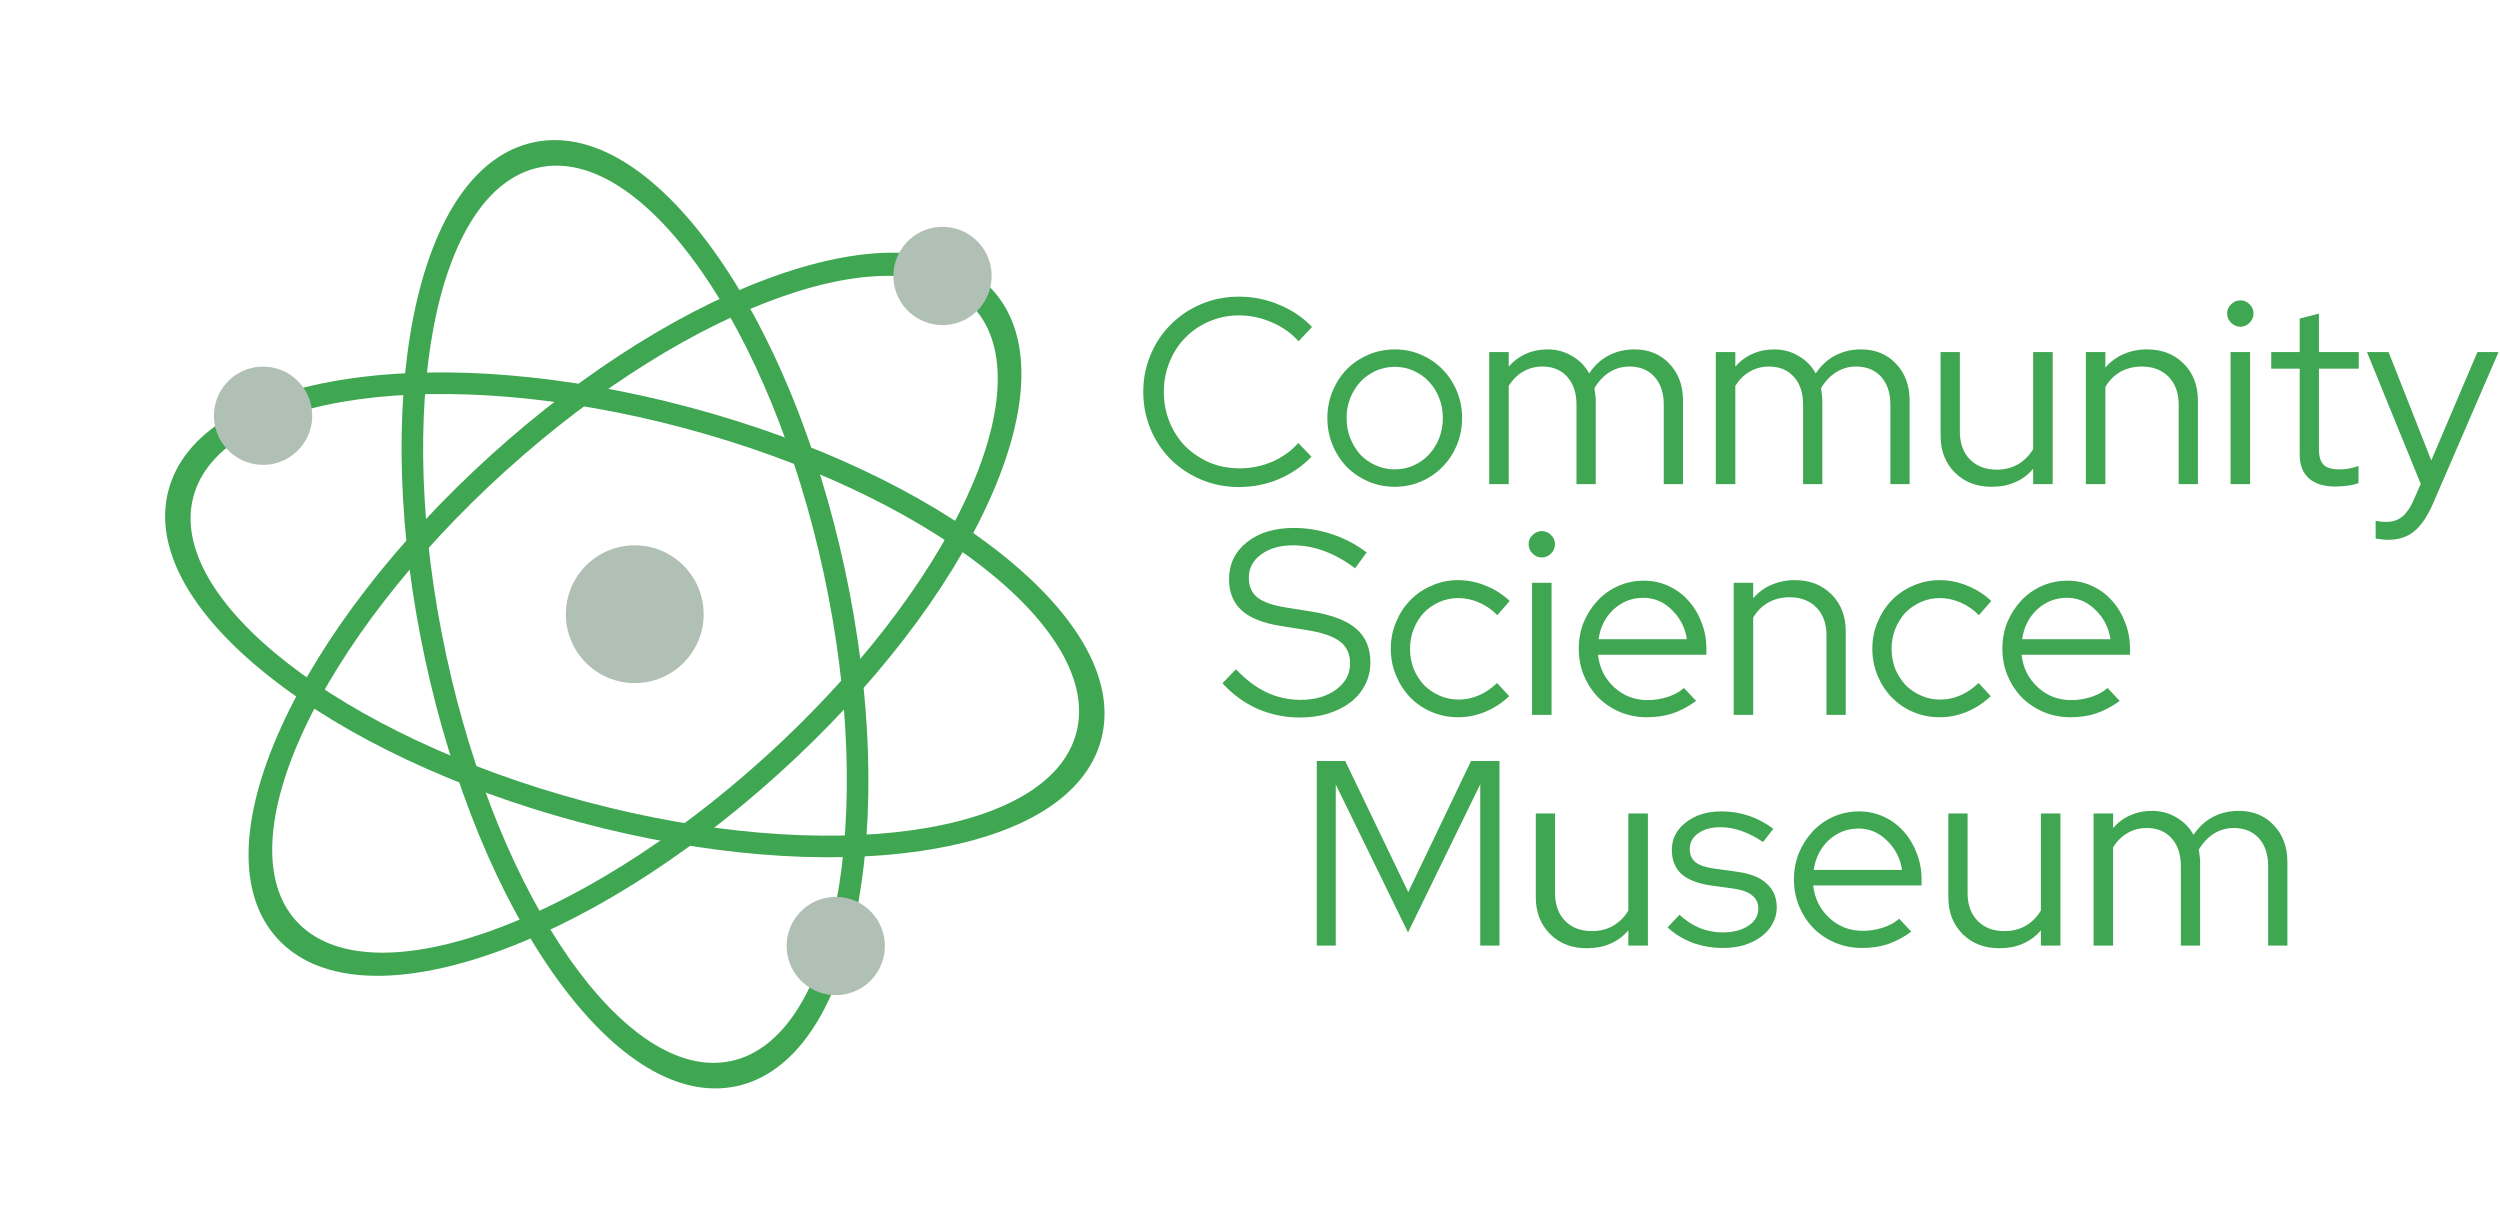 <svg width="138" height="68" viewBox="0 0 138 68" fill="none" xmlns="http://www.w3.org/2000/svg">
<g filter="url(#filter0_d_4_167)">
<path d="M68.421 25.852C69.051 25.852 69.653 25.731 70.226 25.488C70.798 25.236 71.278 24.891 71.667 24.455L72.394 25.212C71.89 25.735 71.288 26.148 70.589 26.449C69.891 26.74 69.158 26.885 68.392 26.885C67.654 26.885 66.96 26.75 66.31 26.478C65.67 26.206 65.112 25.837 64.636 25.372C64.161 24.896 63.787 24.338 63.516 23.698C63.244 23.048 63.108 22.359 63.108 21.631C63.108 20.903 63.244 20.219 63.516 19.578C63.787 18.928 64.161 18.37 64.636 17.905C65.112 17.429 65.67 17.055 66.31 16.784C66.96 16.512 67.654 16.376 68.392 16.376C69.178 16.376 69.92 16.527 70.619 16.828C71.327 17.119 71.929 17.526 72.423 18.05L71.681 18.836C71.283 18.39 70.788 18.041 70.197 17.788C69.614 17.536 69.013 17.41 68.392 17.41C67.809 17.41 67.261 17.521 66.747 17.744C66.242 17.958 65.805 18.254 65.437 18.632C65.068 19.001 64.777 19.448 64.564 19.971C64.35 20.486 64.243 21.039 64.243 21.631C64.243 22.223 64.35 22.781 64.564 23.305C64.777 23.819 65.068 24.265 65.437 24.644C65.815 25.013 66.257 25.308 66.761 25.532C67.276 25.745 67.829 25.852 68.421 25.852Z" fill="#3FA652"/>
<path d="M73.27 23.072C73.27 22.548 73.367 22.053 73.561 21.587C73.755 21.121 74.017 20.719 74.347 20.379C74.687 20.039 75.084 19.773 75.54 19.578C75.997 19.384 76.482 19.287 76.996 19.287C77.51 19.287 77.991 19.384 78.437 19.578C78.893 19.773 79.286 20.039 79.616 20.379C79.956 20.719 80.222 21.121 80.417 21.587C80.611 22.053 80.708 22.548 80.708 23.072C80.708 23.605 80.611 24.105 80.417 24.571C80.222 25.037 79.956 25.439 79.616 25.779C79.286 26.119 78.893 26.386 78.437 26.58C77.991 26.774 77.51 26.871 76.996 26.871C76.482 26.871 75.997 26.774 75.54 26.58C75.084 26.386 74.687 26.119 74.347 25.779C74.017 25.439 73.755 25.037 73.561 24.571C73.367 24.105 73.27 23.605 73.27 23.072ZM76.996 25.91C77.365 25.91 77.709 25.837 78.029 25.692C78.359 25.546 78.641 25.347 78.874 25.095C79.116 24.833 79.305 24.532 79.441 24.193C79.577 23.843 79.645 23.47 79.645 23.072C79.645 22.674 79.577 22.305 79.441 21.966C79.305 21.616 79.116 21.316 78.874 21.063C78.641 20.811 78.359 20.612 78.029 20.466C77.709 20.321 77.365 20.248 76.996 20.248C76.627 20.248 76.278 20.321 75.948 20.466C75.628 20.612 75.346 20.811 75.104 21.063C74.871 21.316 74.682 21.616 74.536 21.966C74.4 22.305 74.332 22.674 74.332 23.072C74.332 23.47 74.4 23.843 74.536 24.193C74.672 24.532 74.856 24.833 75.089 25.095C75.332 25.347 75.618 25.546 75.948 25.692C76.278 25.837 76.627 25.91 76.996 25.91Z" fill="#3FA652"/>
<path d="M82.204 26.725V19.433H83.281V20.233C83.553 19.923 83.868 19.69 84.228 19.535C84.587 19.37 84.984 19.287 85.421 19.287C85.926 19.287 86.377 19.409 86.775 19.651C87.182 19.884 87.498 20.204 87.721 20.612C88.022 20.166 88.381 19.836 88.798 19.622C89.225 19.399 89.7 19.287 90.224 19.287C91.01 19.287 91.651 19.549 92.146 20.073C92.65 20.597 92.903 21.277 92.903 22.111V26.725H91.84V22.329C91.84 21.689 91.67 21.18 91.331 20.801C90.991 20.423 90.53 20.233 89.948 20.233C89.55 20.233 89.186 20.335 88.856 20.539C88.526 20.743 88.245 21.039 88.012 21.427C88.031 21.534 88.046 21.645 88.056 21.762C88.075 21.869 88.085 21.985 88.085 22.111V26.725H87.022V22.329C87.022 21.689 86.852 21.18 86.513 20.801C86.173 20.423 85.717 20.233 85.144 20.233C84.756 20.233 84.402 20.326 84.082 20.51C83.771 20.685 83.505 20.947 83.281 21.296V26.725H82.204Z" fill="#3FA652"/>
<path d="M94.713 26.725V19.433H95.79V20.233C96.062 19.923 96.377 19.69 96.736 19.535C97.095 19.37 97.493 19.287 97.93 19.287C98.434 19.287 98.885 19.409 99.283 19.651C99.691 19.884 100.006 20.204 100.229 20.612C100.53 20.166 100.889 19.836 101.307 19.622C101.734 19.399 102.209 19.287 102.733 19.287C103.519 19.287 104.159 19.549 104.654 20.073C105.159 20.597 105.411 21.277 105.411 22.111V26.725H104.349V22.329C104.349 21.689 104.179 21.18 103.839 20.801C103.5 20.423 103.039 20.233 102.456 20.233C102.059 20.233 101.695 20.335 101.365 20.539C101.035 20.743 100.753 21.039 100.521 21.427C100.54 21.534 100.555 21.645 100.564 21.762C100.584 21.869 100.593 21.985 100.593 22.111V26.725H99.531V22.329C99.531 21.689 99.361 21.18 99.021 20.801C98.682 20.423 98.226 20.233 97.653 20.233C97.265 20.233 96.911 20.326 96.591 20.51C96.28 20.685 96.013 20.947 95.79 21.296V26.725H94.713Z" fill="#3FA652"/>
<path d="M108.184 19.433V23.829C108.184 24.469 108.368 24.979 108.737 25.357C109.106 25.735 109.601 25.925 110.222 25.925C110.658 25.925 111.047 25.828 111.386 25.634C111.736 25.43 112.017 25.148 112.23 24.789V19.433H113.308V26.725H112.23V25.881C111.949 26.211 111.614 26.458 111.226 26.623C110.848 26.788 110.421 26.871 109.945 26.871C109.111 26.871 108.431 26.609 107.907 26.085C107.383 25.561 107.121 24.882 107.121 24.047V19.433H108.184Z" fill="#3FA652"/>
<path d="M115.139 26.725V19.433H116.216V20.292C116.498 19.962 116.832 19.714 117.22 19.549C117.609 19.375 118.04 19.287 118.516 19.287C119.341 19.287 120.015 19.549 120.539 20.073C121.063 20.597 121.325 21.277 121.325 22.111V26.725H120.263V22.329C120.263 21.689 120.078 21.18 119.709 20.801C119.341 20.423 118.846 20.233 118.225 20.233C117.788 20.233 117.395 20.331 117.046 20.525C116.706 20.719 116.43 20.995 116.216 21.354V26.725H115.139Z" fill="#3FA652"/>
<path d="M123.666 18.036C123.472 18.036 123.302 17.963 123.157 17.817C123.011 17.672 122.938 17.502 122.938 17.308C122.938 17.104 123.011 16.934 123.157 16.798C123.302 16.653 123.472 16.58 123.666 16.58C123.87 16.58 124.04 16.653 124.175 16.798C124.321 16.934 124.394 17.104 124.394 17.308C124.394 17.502 124.321 17.672 124.175 17.817C124.04 17.963 123.87 18.036 123.666 18.036ZM124.205 19.433V26.725H123.127V19.433H124.205Z" fill="#3FA652"/>
<path d="M126.944 25.095V20.35H125.372V19.433H126.944V17.584L128.006 17.308V19.433H130.204V20.35H128.006V24.819C128.006 25.207 128.094 25.488 128.268 25.663C128.443 25.828 128.729 25.91 129.127 25.91C129.331 25.91 129.511 25.896 129.666 25.866C129.831 25.837 130.005 25.789 130.19 25.721V26.667C130.005 26.735 129.797 26.784 129.564 26.813C129.341 26.842 129.122 26.856 128.909 26.856C128.278 26.856 127.793 26.706 127.453 26.405C127.114 26.104 126.944 25.668 126.944 25.095Z" fill="#3FA652"/>
<path d="M133.203 27.671L133.625 26.711L130.656 19.433H131.849L134.207 25.415L136.754 19.433H137.919L134.294 27.817C133.984 28.516 133.639 29.02 133.261 29.331C132.883 29.641 132.402 29.797 131.82 29.797C131.684 29.797 131.553 29.787 131.427 29.767C131.311 29.758 131.214 29.743 131.136 29.724V28.748C131.233 28.768 131.325 28.782 131.412 28.792C131.509 28.802 131.621 28.807 131.747 28.807C132.077 28.807 132.359 28.715 132.591 28.53C132.824 28.346 133.028 28.059 133.203 27.671Z" fill="#3FA652"/>
</g>
<g filter="url(#filter1_d_4_167)">
<path d="M67.48 37.715L68.222 36.943C68.746 37.496 69.304 37.919 69.896 38.21C70.497 38.491 71.128 38.632 71.788 38.632C72.584 38.632 73.239 38.443 73.753 38.064C74.267 37.686 74.524 37.205 74.524 36.623C74.524 36.099 74.34 35.696 73.971 35.415C73.612 35.133 73.015 34.925 72.181 34.789L70.711 34.556C69.731 34.401 69.008 34.115 68.542 33.697C68.076 33.27 67.843 32.698 67.843 31.98C67.843 31.136 68.173 30.451 68.833 29.927C69.493 29.404 70.357 29.142 71.424 29.142C72.132 29.142 72.836 29.258 73.535 29.491C74.233 29.724 74.869 30.058 75.441 30.495L74.801 31.369C74.248 30.951 73.685 30.636 73.112 30.422C72.54 30.209 71.963 30.102 71.38 30.102C70.653 30.102 70.061 30.272 69.605 30.612C69.158 30.942 68.935 31.369 68.935 31.892C68.935 32.368 69.095 32.732 69.415 32.984C69.736 33.236 70.264 33.421 71.002 33.537L72.457 33.77C73.564 33.955 74.369 34.27 74.874 34.716C75.388 35.163 75.645 35.779 75.645 36.565C75.645 37.011 75.548 37.424 75.354 37.802C75.17 38.171 74.903 38.491 74.553 38.763C74.214 39.025 73.801 39.233 73.316 39.389C72.841 39.534 72.317 39.607 71.744 39.607C70.939 39.607 70.163 39.447 69.415 39.127C68.678 38.797 68.033 38.326 67.48 37.715Z" fill="#3FA652"/>
<path d="M80.512 38.617C80.9 38.617 81.274 38.539 81.633 38.384C81.992 38.229 82.327 38.001 82.637 37.7L83.307 38.428C82.919 38.797 82.482 39.083 81.997 39.287C81.512 39.49 81.007 39.592 80.483 39.592C79.969 39.592 79.484 39.495 79.028 39.301C78.571 39.107 78.178 38.84 77.849 38.501C77.519 38.161 77.257 37.758 77.062 37.293C76.868 36.827 76.771 36.332 76.771 35.808C76.771 35.284 76.868 34.794 77.062 34.338C77.257 33.872 77.519 33.469 77.849 33.13C78.178 32.79 78.571 32.523 79.028 32.329C79.484 32.125 79.969 32.023 80.483 32.023C81.007 32.023 81.516 32.125 82.011 32.329C82.516 32.533 82.957 32.814 83.336 33.173L82.652 33.959C82.361 33.658 82.026 33.426 81.647 33.261C81.269 33.096 80.886 33.013 80.498 33.013C80.129 33.013 79.779 33.086 79.45 33.232C79.12 33.377 78.833 33.576 78.591 33.828C78.358 34.081 78.174 34.377 78.038 34.716C77.902 35.056 77.834 35.42 77.834 35.808C77.834 36.206 77.902 36.579 78.038 36.929C78.183 37.268 78.373 37.564 78.605 37.817C78.848 38.059 79.134 38.253 79.464 38.399C79.794 38.544 80.143 38.617 80.512 38.617Z" fill="#3FA652"/>
<path d="M85.107 30.772C84.913 30.772 84.743 30.699 84.598 30.553C84.452 30.408 84.379 30.238 84.379 30.044C84.379 29.84 84.452 29.67 84.598 29.535C84.743 29.389 84.913 29.316 85.107 29.316C85.311 29.316 85.481 29.389 85.617 29.535C85.762 29.67 85.835 29.84 85.835 30.044C85.835 30.238 85.762 30.408 85.617 30.553C85.481 30.699 85.311 30.772 85.107 30.772ZM85.646 32.169V39.461H84.569V32.169H85.646Z" fill="#3FA652"/>
<path d="M93.625 38.69C93.218 38.991 92.791 39.219 92.344 39.374C91.907 39.52 91.427 39.592 90.903 39.592C90.379 39.592 89.884 39.495 89.418 39.301C88.963 39.107 88.565 38.84 88.225 38.501C87.895 38.161 87.633 37.763 87.439 37.307C87.245 36.841 87.148 36.342 87.148 35.808C87.148 35.284 87.24 34.794 87.424 34.338C87.618 33.882 87.876 33.484 88.196 33.144C88.516 32.805 88.894 32.538 89.331 32.344C89.778 32.15 90.248 32.053 90.743 32.053C91.228 32.053 91.68 32.15 92.097 32.344C92.524 32.538 92.888 32.805 93.188 33.144C93.499 33.484 93.742 33.882 93.916 34.338C94.101 34.794 94.193 35.284 94.193 35.808V36.143H88.21C88.288 36.861 88.584 37.458 89.098 37.933C89.613 38.408 90.229 38.646 90.947 38.646C91.325 38.646 91.694 38.588 92.053 38.472C92.412 38.355 92.713 38.19 92.956 37.977L93.625 38.69ZM90.714 32.999C90.083 32.999 89.535 33.212 89.069 33.639C88.613 34.066 88.337 34.614 88.24 35.284H93.116C93.019 34.644 92.742 34.105 92.286 33.668C91.84 33.222 91.316 32.999 90.714 32.999Z" fill="#3FA652"/>
<path d="M95.699 39.461V32.169H96.776V33.028C97.057 32.698 97.392 32.45 97.78 32.285C98.168 32.111 98.6 32.023 99.075 32.023C99.9 32.023 100.575 32.285 101.099 32.809C101.623 33.334 101.885 34.013 101.885 34.847V39.461H100.822V35.066C100.822 34.425 100.638 33.916 100.269 33.537C99.9 33.159 99.405 32.97 98.784 32.97C98.348 32.97 97.955 33.067 97.605 33.261C97.266 33.455 96.989 33.731 96.776 34.09V39.461H95.699Z" fill="#3FA652"/>
<path d="M107.093 38.617C107.481 38.617 107.855 38.539 108.214 38.384C108.573 38.229 108.908 38.001 109.218 37.7L109.888 38.428C109.5 38.797 109.063 39.083 108.578 39.287C108.093 39.49 107.588 39.592 107.064 39.592C106.55 39.592 106.064 39.495 105.608 39.301C105.152 39.107 104.759 38.84 104.429 38.501C104.099 38.161 103.837 37.758 103.643 37.293C103.449 36.827 103.352 36.332 103.352 35.808C103.352 35.284 103.449 34.794 103.643 34.338C103.837 33.872 104.099 33.469 104.429 33.13C104.759 32.79 105.152 32.523 105.608 32.329C106.064 32.125 106.55 32.023 107.064 32.023C107.588 32.023 108.097 32.125 108.592 32.329C109.097 32.533 109.538 32.814 109.917 33.173L109.233 33.959C108.942 33.658 108.607 33.426 108.228 33.261C107.85 33.096 107.467 33.013 107.078 33.013C106.71 33.013 106.36 33.086 106.03 33.232C105.701 33.377 105.414 33.576 105.172 33.828C104.939 34.081 104.754 34.377 104.619 34.716C104.483 35.056 104.415 35.42 104.415 35.808C104.415 36.206 104.483 36.579 104.619 36.929C104.764 37.268 104.953 37.564 105.186 37.817C105.429 38.059 105.715 38.253 106.045 38.399C106.375 38.544 106.724 38.617 107.093 38.617Z" fill="#3FA652"/>
<path d="M117.008 38.69C116.6 38.991 116.173 39.219 115.727 39.374C115.29 39.52 114.81 39.592 114.286 39.592C113.762 39.592 113.267 39.495 112.801 39.301C112.345 39.107 111.947 38.84 111.608 38.501C111.278 38.161 111.016 37.763 110.822 37.307C110.628 36.841 110.531 36.342 110.531 35.808C110.531 35.284 110.623 34.794 110.807 34.338C111.001 33.882 111.258 33.484 111.579 33.144C111.899 32.805 112.277 32.538 112.714 32.344C113.16 32.15 113.631 32.053 114.126 32.053C114.611 32.053 115.062 32.15 115.479 32.344C115.906 32.538 116.27 32.805 116.571 33.144C116.882 33.484 117.124 33.882 117.299 34.338C117.483 34.794 117.575 35.284 117.575 35.808V36.143H111.593C111.671 36.861 111.967 37.458 112.481 37.933C112.995 38.408 113.611 38.646 114.33 38.646C114.708 38.646 115.077 38.588 115.436 38.472C115.795 38.355 116.096 38.19 116.338 37.977L117.008 38.69ZM114.097 32.999C113.466 32.999 112.918 33.212 112.452 33.639C111.996 34.066 111.719 34.614 111.622 35.284H116.498C116.401 34.644 116.125 34.105 115.669 33.668C115.222 33.222 114.698 32.999 114.097 32.999Z" fill="#3FA652"/>
</g>
<g filter="url(#filter2_d_4_167)">
<path d="M77.722 51.47L73.734 43.304V52.197H72.686V42.008H74.257L77.736 49.243L81.201 42.008H82.772V52.197H81.71V43.289L77.722 51.47Z" fill="#3FA652"/>
<path d="M85.839 44.905V49.301C85.839 49.941 86.023 50.451 86.392 50.829C86.761 51.208 87.256 51.397 87.877 51.397C88.314 51.397 88.702 51.3 89.041 51.106C89.391 50.902 89.672 50.621 89.885 50.261V44.905H90.963V52.197H89.885V51.353C89.604 51.683 89.269 51.931 88.881 52.096C88.503 52.261 88.076 52.343 87.6 52.343C86.766 52.343 86.087 52.081 85.562 51.557C85.038 51.033 84.776 50.354 84.776 49.519V44.905H85.839Z" fill="#3FA652"/>
<path d="M92.052 51.193L92.707 50.494C93.037 50.805 93.405 51.047 93.813 51.222C94.23 51.387 94.652 51.47 95.079 51.47C95.662 51.47 96.137 51.348 96.506 51.106C96.874 50.863 97.059 50.548 97.059 50.16C97.059 49.849 96.947 49.606 96.724 49.432C96.511 49.248 96.171 49.121 95.705 49.053L94.439 48.879C93.711 48.772 93.168 48.559 92.809 48.238C92.459 47.908 92.285 47.467 92.285 46.914C92.285 46.302 92.542 45.798 93.056 45.4C93.57 44.992 94.225 44.789 95.021 44.789C95.545 44.789 96.04 44.866 96.506 45.022C96.981 45.177 97.442 45.419 97.888 45.749L97.321 46.477C96.913 46.205 96.516 46.002 96.127 45.866C95.749 45.73 95.361 45.662 94.963 45.662C94.468 45.662 94.06 45.774 93.74 45.997C93.43 46.22 93.274 46.511 93.274 46.87C93.274 47.181 93.381 47.423 93.595 47.598C93.808 47.763 94.153 47.879 94.628 47.947L95.894 48.122C96.622 48.219 97.166 48.437 97.525 48.777C97.893 49.107 98.078 49.548 98.078 50.101C98.078 50.412 98 50.708 97.845 50.989C97.699 51.261 97.491 51.499 97.219 51.703C96.957 51.897 96.647 52.052 96.287 52.168C95.928 52.275 95.54 52.328 95.123 52.328C94.521 52.328 93.954 52.231 93.42 52.037C92.896 51.834 92.44 51.552 92.052 51.193Z" fill="#3FA652"/>
<path d="M105.504 51.426C105.096 51.727 104.669 51.955 104.223 52.11C103.786 52.256 103.306 52.328 102.782 52.328C102.258 52.328 101.763 52.231 101.297 52.037C100.841 51.843 100.443 51.576 100.103 51.237C99.774 50.897 99.512 50.499 99.317 50.043C99.123 49.577 99.026 49.078 99.026 48.544C99.026 48.02 99.119 47.53 99.303 47.074C99.497 46.618 99.754 46.22 100.074 45.88C100.395 45.541 100.773 45.274 101.21 45.08C101.656 44.886 102.127 44.789 102.622 44.789C103.107 44.789 103.558 44.886 103.975 45.08C104.402 45.274 104.766 45.541 105.067 45.88C105.377 46.22 105.62 46.618 105.795 47.074C105.979 47.53 106.071 48.02 106.071 48.544V48.879H100.089C100.167 49.597 100.463 50.194 100.977 50.669C101.491 51.145 102.107 51.382 102.825 51.382C103.204 51.382 103.573 51.324 103.932 51.208C104.291 51.091 104.591 50.926 104.834 50.713L105.504 51.426ZM102.592 45.735C101.962 45.735 101.413 45.948 100.948 46.375C100.492 46.802 100.215 47.35 100.118 48.02H104.994C104.897 47.38 104.621 46.841 104.164 46.404C103.718 45.958 103.194 45.735 102.592 45.735Z" fill="#3FA652"/>
<path d="M108.611 44.905V49.301C108.611 49.941 108.795 50.451 109.164 50.829C109.532 51.208 110.027 51.397 110.648 51.397C111.085 51.397 111.473 51.3 111.813 51.106C112.162 50.902 112.443 50.621 112.657 50.261V44.905H113.734V52.197H112.657V51.353C112.376 51.683 112.041 51.931 111.653 52.096C111.274 52.261 110.847 52.343 110.372 52.343C109.537 52.343 108.858 52.081 108.334 51.557C107.81 51.033 107.548 50.354 107.548 49.519V44.905H108.611Z" fill="#3FA652"/>
<path d="M115.566 52.197V44.905H116.643V45.706C116.914 45.395 117.23 45.162 117.589 45.007C117.948 44.842 118.346 44.76 118.782 44.76C119.287 44.76 119.738 44.881 120.136 45.123C120.544 45.356 120.859 45.676 121.082 46.084C121.383 45.638 121.742 45.308 122.159 45.094C122.586 44.871 123.062 44.76 123.586 44.76C124.372 44.76 125.012 45.022 125.507 45.545C126.012 46.069 126.264 46.749 126.264 47.583V52.197H125.201V47.802C125.201 47.161 125.031 46.652 124.692 46.273C124.352 45.895 123.891 45.706 123.309 45.706C122.911 45.706 122.547 45.807 122.217 46.011C121.887 46.215 121.606 46.511 121.373 46.899C121.393 47.006 121.407 47.117 121.417 47.234C121.436 47.341 121.446 47.457 121.446 47.583V52.197H120.383V47.802C120.383 47.161 120.214 46.652 119.874 46.273C119.534 45.895 119.078 45.706 118.506 45.706C118.118 45.706 117.763 45.798 117.443 45.982C117.133 46.157 116.866 46.419 116.643 46.768V52.197H115.566Z" fill="#3FA652"/>
</g>
<g clip-path="url(#clip0_4_167)">
<path d="M31.976 45.384C25.177 43.562 19.082 40.692 14.816 37.303C10.424 33.815 8.466 30.171 9.305 27.043C10.143 23.915 13.66 21.738 19.208 20.913C24.597 20.111 31.309 20.673 38.109 22.495C44.909 24.317 51.003 27.187 55.269 30.575C59.661 34.064 61.619 37.708 60.781 40.836C59.943 43.964 56.425 46.141 50.877 46.966C45.489 47.767 38.776 47.206 31.976 45.384V45.384ZM37.802 23.641C24.367 20.041 12.199 21.732 10.677 27.411C9.156 33.09 18.848 40.638 32.283 44.238C45.718 47.838 57.886 46.147 59.408 40.468C60.93 34.789 51.237 27.241 37.802 23.641V23.641Z" fill="#3FA652"/>
<path d="M46.634 31.415C48.115 38.297 48.342 45.029 47.273 50.371C46.172 55.872 43.822 59.276 40.657 59.957C37.491 60.638 33.949 58.502 30.683 53.941C27.512 49.512 24.949 43.282 23.468 36.4C21.987 29.518 21.761 22.785 22.83 17.443C23.93 11.943 26.28 8.539 29.446 7.858C32.611 7.176 36.154 9.313 39.419 13.873C42.59 18.303 45.153 24.533 46.634 31.415ZM24.628 36.15C27.554 49.748 34.61 59.804 40.358 58.568C46.105 57.331 48.4 45.262 45.474 31.664C42.548 18.067 35.492 8.01 29.745 9.247C23.997 10.484 21.702 22.553 24.628 36.15Z" fill="#3FA652"/>
<path d="M43.001 42.692C37.781 47.416 32.064 50.978 26.903 52.724C21.59 54.521 17.467 54.188 15.294 51.787C13.121 49.386 13.2 45.25 15.517 40.142C17.768 35.18 21.882 29.846 27.101 25.123C32.321 20.399 38.038 16.837 43.199 15.091C48.512 13.294 52.635 13.627 54.808 16.028C56.981 18.429 56.902 22.565 54.585 27.673C52.334 32.635 48.221 37.969 43.001 42.692ZM27.897 26.002C17.584 35.335 12.403 46.474 16.348 50.833C20.293 55.192 31.892 51.146 42.205 41.813C52.518 32.48 57.699 21.341 53.754 16.982C49.809 12.623 38.21 16.669 27.897 26.002Z" fill="#3FA652"/>
<g filter="url(#filter3_d_4_167)">
<path d="M38.837 34.094C38.732 36.192 36.947 37.808 34.849 37.703C32.751 37.599 31.136 35.813 31.24 33.715C31.345 31.617 33.13 30.002 35.228 30.106C37.326 30.211 38.942 31.997 38.837 34.094Z" fill="#B1C0B4"/>
</g>
<g filter="url(#filter4_d_4_167)">
<path d="M54.737 15.369C54.662 16.865 53.388 18.018 51.892 17.943C50.396 17.869 49.243 16.595 49.318 15.099C49.393 13.602 50.666 12.45 52.163 12.525C53.659 12.599 54.811 13.873 54.737 15.369Z" fill="#B1C0B4"/>
</g>
<g filter="url(#filter5_d_4_167)">
<path d="M17.232 23.084C17.157 24.58 15.884 25.733 14.387 25.658C12.891 25.584 11.738 24.31 11.813 22.814C11.888 21.317 13.161 20.165 14.658 20.24C16.154 20.314 17.306 21.588 17.232 23.084Z" fill="#B1C0B4"/>
</g>
<g filter="url(#filter6_d_4_167)">
<path d="M48.843 52.355C48.769 53.851 47.495 55.003 45.999 54.929C44.503 54.854 43.35 53.581 43.425 52.084C43.499 50.588 44.773 49.435 46.269 49.51C47.766 49.585 48.918 50.858 48.843 52.355Z" fill="#B1C0B4"/>
</g>
</g>
<defs>
<filter id="filter0_d_4_167" x="63.108" y="16.376" width="74.811" height="13.42" filterUnits="userSpaceOnUse" color-interpolation-filters="sRGB">
<feFlood flood-opacity="0" result="BackgroundImageFix"/>
<feColorMatrix in="SourceAlpha" type="matrix" values="0 0 0 0 0 0 0 0 0 0 0 0 0 0 0 0 0 0 127 0" result="hardAlpha"/>
<feOffset/>
<feComposite in2="hardAlpha" operator="out"/>
<feColorMatrix type="matrix" values="0 0 0 0 0.247 0 0 0 0 0.651 0 0 0 0 0.322 0 0 0 1 0"/>
<feBlend mode="normal" in2="BackgroundImageFix" result="effect1_dropShadow_4_167"/>
<feBlend mode="normal" in="SourceGraphic" in2="effect1_dropShadow_4_167" result="shape"/>
</filter>
<filter id="filter1_d_4_167" x="67.48" y="29.142" width="50.096" height="10.465" filterUnits="userSpaceOnUse" color-interpolation-filters="sRGB">
<feFlood flood-opacity="0" result="BackgroundImageFix"/>
<feColorMatrix in="SourceAlpha" type="matrix" values="0 0 0 0 0 0 0 0 0 0 0 0 0 0 0 0 0 0 127 0" result="hardAlpha"/>
<feOffset/>
<feComposite in2="hardAlpha" operator="out"/>
<feColorMatrix type="matrix" values="0 0 0 0 0.247 0 0 0 0 0.651 0 0 0 0 0.322 0 0 0 1 0"/>
<feBlend mode="normal" in2="BackgroundImageFix" result="effect1_dropShadow_4_167"/>
<feBlend mode="normal" in="SourceGraphic" in2="effect1_dropShadow_4_167" result="shape"/>
</filter>
<filter id="filter2_d_4_167" x="72.686" y="42.008" width="53.578" height="10.334" filterUnits="userSpaceOnUse" color-interpolation-filters="sRGB">
<feFlood flood-opacity="0" result="BackgroundImageFix"/>
<feColorMatrix in="SourceAlpha" type="matrix" values="0 0 0 0 0 0 0 0 0 0 0 0 0 0 0 0 0 0 127 0" result="hardAlpha"/>
<feOffset/>
<feComposite in2="hardAlpha" operator="out"/>
<feColorMatrix type="matrix" values="0 0 0 0 0.247 0 0 0 0 0.651 0 0 0 0 0.322 0 0 0 1 0"/>
<feBlend mode="normal" in2="BackgroundImageFix" result="effect1_dropShadow_4_167"/>
<feBlend mode="normal" in="SourceGraphic" in2="effect1_dropShadow_4_167" result="shape"/>
</filter>
<filter id="filter3_d_4_167" x="25.235" y="24.102" width="19.606" height="19.606" filterUnits="userSpaceOnUse" color-interpolation-filters="sRGB">
<feFlood flood-opacity="0" result="BackgroundImageFix"/>
<feColorMatrix in="SourceAlpha" type="matrix" values="0 0 0 0 0 0 0 0 0 0 0 0 0 0 0 0 0 0 127 0" result="hardAlpha"/>
<feOffset/>
<feGaussianBlur stdDeviation="3"/>
<feComposite in2="hardAlpha" operator="out"/>
<feColorMatrix type="matrix" values="0 0 0 0 0 0 0 0 0 1 0 0 0 0 0.184 0 0 0 1 0"/>
<feBlend mode="normal" in2="BackgroundImageFix" result="effect1_dropShadow_4_167"/>
<feBlend mode="normal" in="SourceGraphic" in2="effect1_dropShadow_4_167" result="shape"/>
</filter>
<filter id="filter4_d_4_167" x="44.315" y="7.521" width="15.426" height="15.425" filterUnits="userSpaceOnUse" color-interpolation-filters="sRGB">
<feFlood flood-opacity="0" result="BackgroundImageFix"/>
<feColorMatrix in="SourceAlpha" type="matrix" values="0 0 0 0 0 0 0 0 0 0 0 0 0 0 0 0 0 0 127 0" result="hardAlpha"/>
<feOffset/>
<feGaussianBlur stdDeviation="2.5"/>
<feComposite in2="hardAlpha" operator="out"/>
<feColorMatrix type="matrix" values="0 0 0 0 0 0 0 0 0 1 0 0 0 0 0.184 0 0 0 1 0"/>
<feBlend mode="normal" in2="BackgroundImageFix" result="effect1_dropShadow_4_167"/>
<feBlend mode="normal" in="SourceGraphic" in2="effect1_dropShadow_4_167" result="shape"/>
</filter>
<filter id="filter5_d_4_167" x="6.81" y="15.236" width="15.426" height="15.425" filterUnits="userSpaceOnUse" color-interpolation-filters="sRGB">
<feFlood flood-opacity="0" result="BackgroundImageFix"/>
<feColorMatrix in="SourceAlpha" type="matrix" values="0 0 0 0 0 0 0 0 0 0 0 0 0 0 0 0 0 0 127 0" result="hardAlpha"/>
<feOffset/>
<feGaussianBlur stdDeviation="2.5"/>
<feComposite in2="hardAlpha" operator="out"/>
<feColorMatrix type="matrix" values="0 0 0 0 0 0 0 0 0 1 0 0 0 0 0.184 0 0 0 1 0"/>
<feBlend mode="normal" in2="BackgroundImageFix" result="effect1_dropShadow_4_167"/>
<feBlend mode="normal" in="SourceGraphic" in2="effect1_dropShadow_4_167" result="shape"/>
</filter>
<filter id="filter6_d_4_167" x="38.421" y="44.507" width="15.426" height="15.425" filterUnits="userSpaceOnUse" color-interpolation-filters="sRGB">
<feFlood flood-opacity="0" result="BackgroundImageFix"/>
<feColorMatrix in="SourceAlpha" type="matrix" values="0 0 0 0 0 0 0 0 0 0 0 0 0 0 0 0 0 0 127 0" result="hardAlpha"/>
<feOffset/>
<feGaussianBlur stdDeviation="2.5"/>
<feComposite in2="hardAlpha" operator="out"/>
<feColorMatrix type="matrix" values="0 0 0 0 0 0 0 0 0 1 0 0 0 0 0.184 0 0 0 1 0"/>
<feBlend mode="normal" in2="BackgroundImageFix" result="effect1_dropShadow_4_167"/>
<feBlend mode="normal" in="SourceGraphic" in2="effect1_dropShadow_4_167" result="shape"/>
</filter>
<clipPath id="clip0_4_167">
<rect width="59.684" height="54.407" fill="white" transform="translate(14.082) rotate(15)"/>
</clipPath>
</defs>
</svg>
